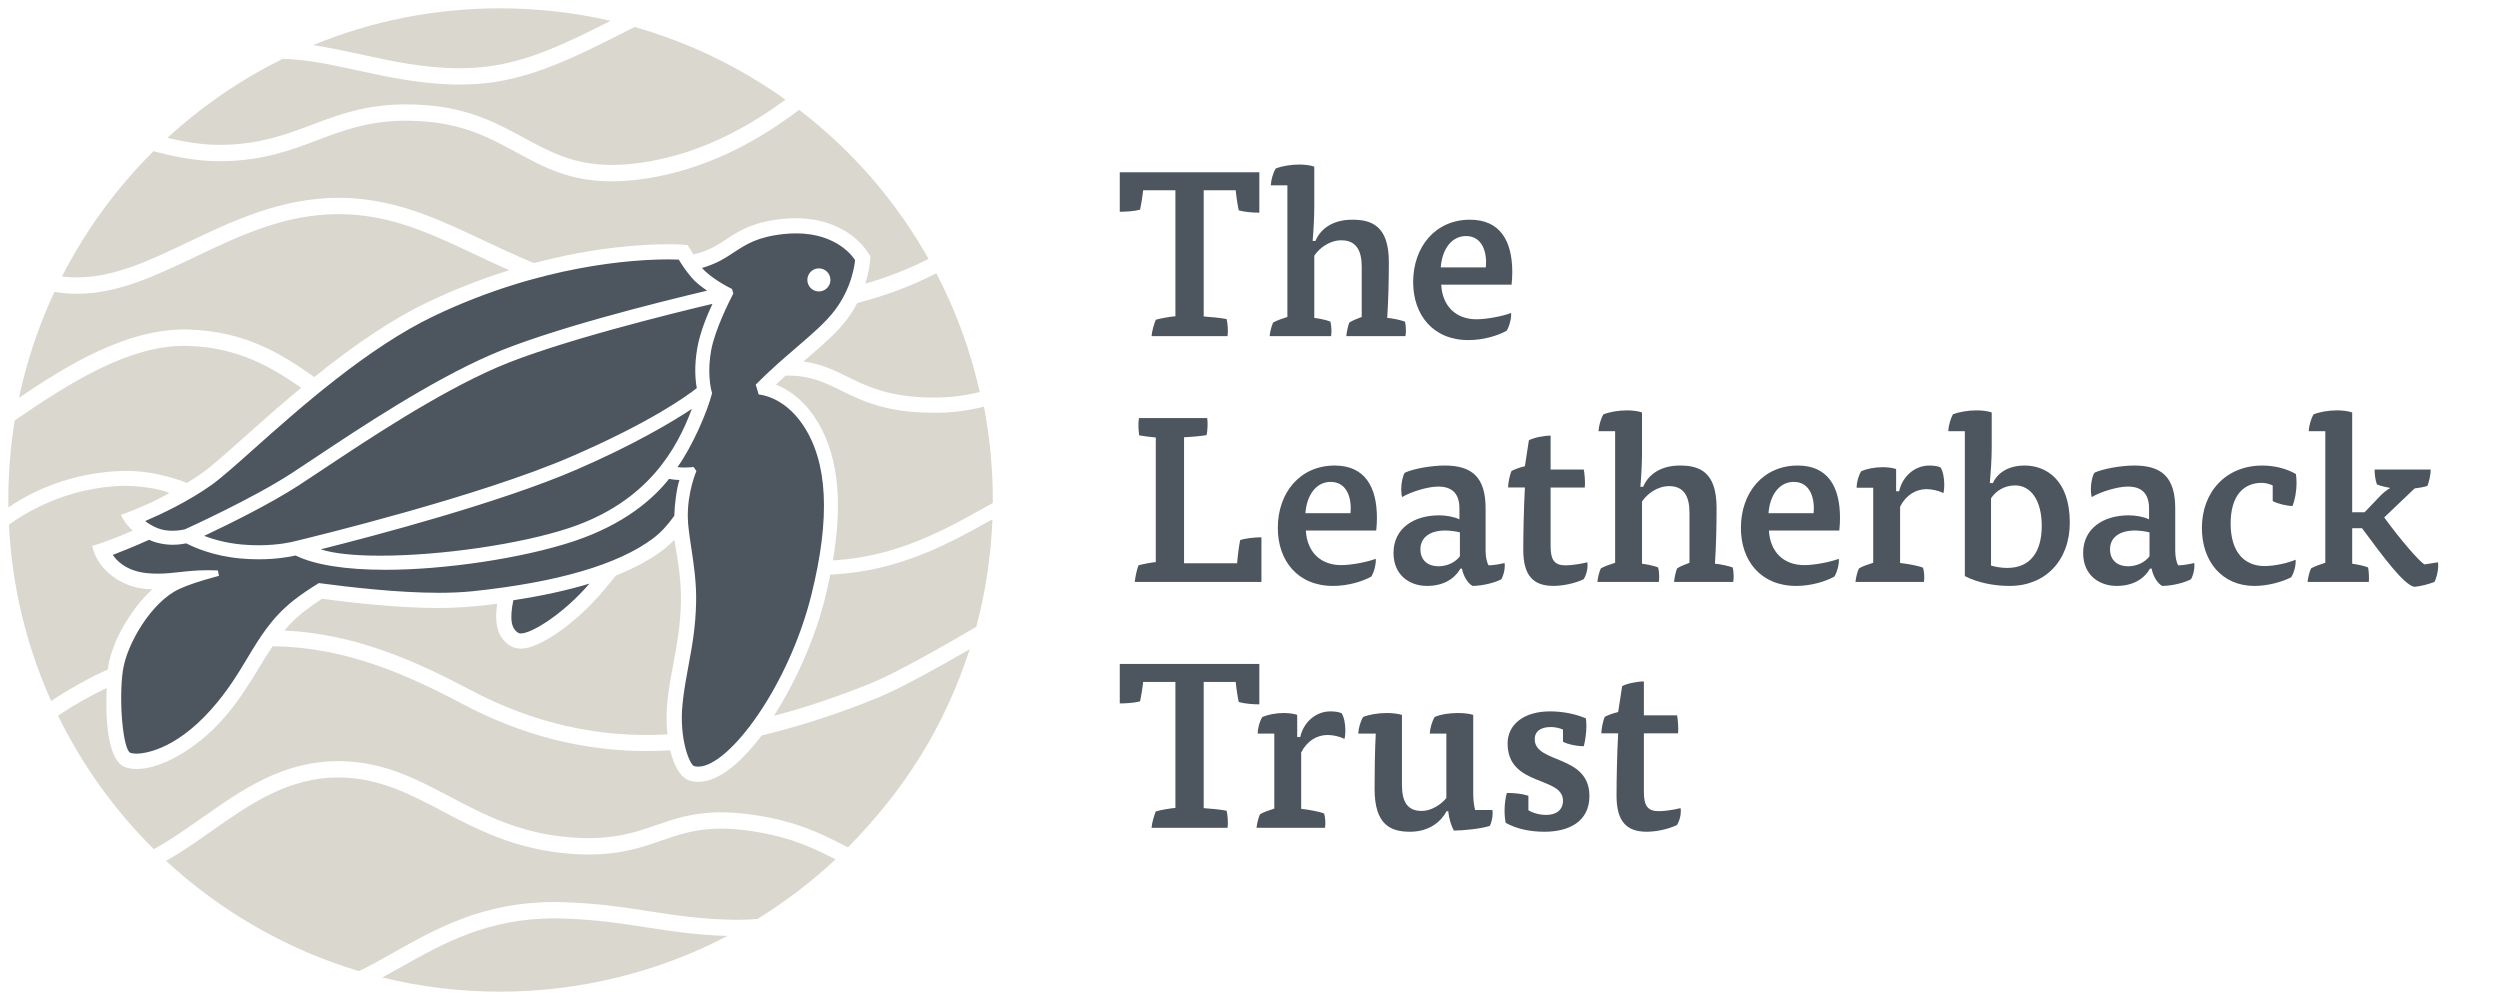 <!DOCTYPE svg PUBLIC "-//W3C//DTD SVG 1.1//EN" "http://www.w3.org/Graphics/SVG/1.1/DTD/svg11.dtd"><svg xmlns="http://www.w3.org/2000/svg" width="300" height="120" viewBox="-1 -1 300 120" overflow="visible" enable-background="new -1 -1 300 120"><path fill="#4D555E" d="M143.445 36.977c.87.056 1.991.168 2.748.309.14.477.197 1.599.112 2.047h-9.116c.029-.562.308-1.487.504-1.963.562-.168 1.684-.365 2.357-.421v-15.119h-3.872c-.056.617-.252 1.795-.365 2.328-.701.197-1.711.253-2.44.253v-4.741h16.747v4.854c-.787 0-1.768-.084-2.469-.281-.14-.617-.309-1.739-.365-2.412h-3.842v15.146zM156.713 37.146c.617.084 1.487.252 1.936.449.112.393.167 1.262.084 1.739h-7.377c.056-.533.224-1.234.421-1.627.42-.252 1.178-.504 1.71-.673v-15.793h-1.991c.028-.645.281-1.515.589-2.02.701-.28 1.796-.477 2.833-.477.589 0 1.347.084 1.795.253v4.852c0 1.234-.084 2.75-.196 4.067h.336c.562-1.374 1.992-2.552 4.405-2.552 2.299 0 4.404.701 4.404 5.077 0 2.216-.057 4.573-.197 6.705.673.056 1.571.252 2.132.449.084.365.112.729.112 1.094 0 .252-.028.477-.057.646h-7.097c.057-.533.196-1.234.365-1.627.365-.252 1.039-.504 1.487-.673v-6.031c0-1.908-.645-3.169-2.44-3.169-1.43 0-2.664.953-3.253 1.851v7.46zM171.946 33.163c.14 2.608 1.794 4.151 4.235 4.151 1.235 0 3.113-.365 4.151-.757.057.589-.196 1.599-.532 2.132-1.01.561-2.721 1.122-4.601 1.122-4.207 0-6.62-3.001-6.62-6.957 0-4.264 2.693-7.489 6.816-7.489 3.59 0 5.078 2.497 5.078 6.283 0 .477-.029 1.01-.084 1.515h-8.443zm5.357-2.077c.169-1.711-.365-3.759-2.384-3.759-1.71 0-2.86 1.543-3.029 3.759h5.413zM137.694 51.498c-.618-.056-1.515-.168-1.992-.252-.084-.589-.14-1.458-.028-2.077h8.19c.084.45.057 1.572-.084 2.048-.673.112-1.907.225-2.693.252v15.119h6.368c.057-.813.224-2.132.365-2.777.616-.224 1.851-.336 2.552-.336v5.357h-15.203c.057-.562.253-1.515.449-1.992.477-.14 1.515-.337 2.076-.393v-14.949zM155.703 62.663c.141 2.608 1.796 4.151 4.236 4.151 1.234 0 3.113-.365 4.152-.757.055.589-.196 1.599-.534 2.132-1.009.561-2.721 1.122-4.6 1.122-4.208 0-6.62-3.001-6.62-6.957 0-4.264 2.693-7.489 6.816-7.489 3.591 0 5.077 2.497 5.077 6.283 0 .477-.028 1.01-.084 1.515h-8.443zm5.357-2.077c.169-1.711-.363-3.759-2.383-3.759-1.711 0-2.862 1.543-3.029 3.759h5.412zM174.245 67.234c-.757 1.318-2.132 2.076-4.011 2.076-2.047 0-4.012-1.262-4.012-3.955 0-3.001 2.497-4.516 5.47-4.516.841 0 1.767.168 2.44.477v-1.291c0-1.794-.87-2.637-2.554-2.637-1.262 0-3.31.646-4.319 1.262-.084-.224-.112-.645-.112-.954 0-.728.169-1.542.42-1.963.981-.477 3.198-.87 4.797-.87 3.281 0 4.908 1.403 4.908 5.133v5.077c0 .73.141 1.431.365 1.768.477 0 1.375-.14 1.908-.28.027.14.027.28.027.364 0 .534-.168 1.123-.393 1.571-.673.393-2.244.813-3.479.813-.589-.336-1.094-1.178-1.262-2.076h-.193zm-.056-4.347c-.505-.141-1.291-.225-1.767-.225-1.907 0-2.973.898-2.973 2.244 0 1.43 1.009 2.048 2.159 2.048 1.094 0 2.076-.505 2.581-1.207v-2.86zM182.465 51.835c.561-.309 1.795-.562 2.608-.562v4.067h3.983c.084.42.197 1.542.113 2.16h-4.096v7.013c0 1.683.449 2.328 1.795 2.328.757 0 1.794-.168 2.609-.365.028.14.028.365.028.421 0 .504-.168 1.122-.449 1.599-1.095.533-2.553.813-3.646.813-2.413 0-3.618-1.234-3.618-4.32 0-1.739.056-4.937.196-7.489h-2.02c0-.505.196-1.515.42-1.991.45-.225 1.094-.449 1.6-.561l.477-3.113zM196.042 66.646c.618.084 1.487.252 1.936.449.112.393.168 1.262.084 1.739h-7.377c.057-.533.224-1.234.42-1.627.422-.252 1.178-.504 1.711-.673v-15.793h-1.992c.029-.645.281-1.515.59-2.02.701-.28 1.794-.477 2.833-.477.589 0 1.347.084 1.795.253v4.852c0 1.234-.084 2.75-.196 4.067h.337c.561-1.374 1.991-2.552 4.403-2.552 2.301 0 4.404.701 4.404 5.077 0 2.216-.056 4.573-.196 6.705.673.056 1.572.252 2.132.449.084.365.113.729.113 1.094 0 .252-.029.477-.057.646h-7.096c.056-.533.196-1.234.365-1.627.364-.252 1.037-.504 1.486-.673v-6.031c0-1.908-.645-3.169-2.44-3.169-1.431 0-2.665.953-3.254 1.851v7.46zM211.273 62.663c.141 2.608 1.796 4.151 4.236 4.151 1.234 0 3.113-.365 4.151-.757.056.589-.196 1.599-.533 2.132-1.009.561-2.721 1.122-4.6 1.122-4.207 0-6.619-3.001-6.619-6.957 0-4.264 2.692-7.489 6.816-7.489 3.59 0 5.076 2.497 5.076 6.283 0 .477-.027 1.01-.084 1.515h-8.443zm5.359-2.077c.168-1.711-.365-3.759-2.384-3.759-1.711 0-2.861 1.543-3.029 3.759h5.413zM226.899 57.95c.337-1.627 1.739-3.085 3.618-3.085.422 0 1.011.056 1.347.224.28.421.449 1.234.449 2.077 0 .364-.028.729-.112 1.009-.562-.309-1.403-.478-2.02-.478-1.262 0-2.468.702-3.17 2.104v6.76c.814.084 2.132.309 2.75.561.14.393.196 1.234.112 1.711h-8.219c.057-.533.224-1.234.42-1.627.422-.252 1.179-.504 1.711-.673v-9.004h-1.991c0-.617.224-1.486.56-1.991.646-.281 1.627-.477 2.581-.477.562 0 1.206.084 1.599.224v2.665h.365zM234.781 50.741h-1.991c.028-.645.281-1.515.56-2.02.703-.28 1.796-.477 2.834-.477.616 0 1.374.084 1.822.253v4.15c0 1.403-.112 3.03-.224 4.321h.365c.477-1.095 1.711-2.104 3.814-2.104 2.553 0 5.414 1.711 5.414 6.844 0 4.572-2.945 7.602-7.209 7.602-1.879 0-3.786-.365-5.386-1.178v-17.391zm3.143 16.129c.561.168 1.29.281 1.936.281 2.861 0 4.15-2.02 4.15-5.05 0-3.114-1.346-4.853-3.198-4.853-1.317 0-2.328.701-2.888 1.543v8.079zM256.999 67.234c-.758 1.318-2.132 2.076-4.011 2.076-2.047 0-4.011-1.262-4.011-3.955 0-3.001 2.497-4.516 5.47-4.516.841 0 1.767.168 2.44.477v-1.291c0-1.794-.87-2.637-2.553-2.637-1.262 0-3.31.646-4.319 1.262-.084-.224-.112-.645-.112-.954 0-.728.169-1.542.42-1.963.982-.477 3.198-.87 4.797-.87 3.281 0 4.908 1.403 4.908 5.133v5.077c0 .73.141 1.431.365 1.768.478 0 1.375-.14 1.908-.28.028.14.028.28.028.364 0 .534-.169 1.123-.393 1.571-.673.393-2.244.813-3.479.813-.589-.336-1.094-1.178-1.263-2.076h-.195zm-.057-4.347c-.504-.141-1.29-.225-1.767-.225-1.906 0-2.972.898-2.972 2.244 0 1.43 1.009 2.048 2.159 2.048 1.094 0 2.076-.505 2.58-1.207v-2.86zM271.726 57.249c-.45-.196-.897-.308-1.319-.308-2.16 0-3.73 1.514-3.73 4.881 0 3.506 1.711 5.104 4.067 5.104 1.178 0 2.721-.336 3.73-.757.057.589-.169 1.543-.533 2.104-1.095.562-2.805 1.038-4.404 1.038-3.871 0-6.311-2.917-6.311-6.957 0-4.376 2.946-7.489 7.237-7.489 1.57 0 2.944.393 4.039 1.01.057.28.084.786.084 1.122 0 .925-.197 1.991-.478 2.721-.701 0-1.822-.28-2.383-.589v-1.88zM281.264 66.646c.617.084 1.43.252 1.907.449.084.393.141 1.262.084 1.739h-7.348c.055-.533.224-1.234.42-1.627.421-.252 1.178-.504 1.71-.673v-15.793h-1.991c.027-.645.28-1.515.588-2.02.701-.28 1.767-.477 2.833-.477.589 0 1.347.084 1.796.253v11.977h1.486l1.851-1.936c.253-.28.842-.786 1.235-.981-.449-.084-1.235-.253-1.6-.421-.196-.506-.281-1.207-.281-1.795h6.733c0 .589-.196 1.458-.393 1.963-.337.141-1.122.253-1.542.309l-3.646 3.478c1.991 2.749 4.264 5.33 4.824 5.638l1.627-.252c.028.168.028.393.028.448 0 .534-.197 1.431-.449 1.908-.672.252-1.542.504-2.412.588-1.262-.224-3.815-3.702-6.283-7.04h-1.178v4.265zM143.445 95.977c.87.056 1.991.168 2.748.309.14.477.197 1.599.112 2.047h-9.116c.029-.562.308-1.487.504-1.963.562-.168 1.684-.365 2.357-.421v-15.119h-3.872c-.056.617-.252 1.795-.365 2.328-.701.197-1.711.253-2.44.253v-4.741h16.747v4.854c-.787 0-1.768-.084-2.469-.28-.14-.618-.309-1.739-.365-2.413h-3.842v15.146zM155.03 87.45c.337-1.627 1.739-3.085 3.618-3.085.421 0 1.01.056 1.346.224.281.421.45 1.234.45 2.077 0 .364-.028.729-.112 1.009-.562-.309-1.404-.478-2.02-.478-1.262 0-2.468.702-3.17 2.104v6.76c.814.084 2.132.309 2.749.561.14.393.197 1.234.112 1.711h-8.219c.057-.533.224-1.234.42-1.627.421-.252 1.179-.504 1.711-.673v-9.004h-1.991c0-.617.224-1.486.56-1.991.646-.281 1.627-.477 2.582-.477.561 0 1.206.084 1.598.224v2.665h.366zM172.562 87.029h-1.992c.029-.617.281-1.486.589-1.991.673-.309 1.768-.477 2.833-.477.617 0 1.346.084 1.795.224v9.396c0 .646.057 1.375.224 2.02h2.077c.028.14.028.308.028.42 0 .449-.14 1.122-.336 1.487-1.039.336-3.17.561-4.32.561-.336-.617-.589-1.487-.673-2.328h-.196c-.617 1.178-2.02 2.468-4.376 2.468-2.271 0-4.264-.757-4.264-5.133 0-2.076.028-4.487.14-6.648h-2.103c.027-.617.28-1.514.589-1.991.673-.281 1.794-.477 2.86-.477.618 0 1.347.084 1.796.224v8.359c0 1.992.589 3.169 2.383 3.169 1.15 0 2.328-.785 2.946-1.543v-7.74zM186.56 86.552c-.365-.168-.926-.309-1.458-.309-1.235 0-1.936.533-1.936 1.459 0 2.973 6.564 1.795 6.564 6.816 0 3.141-2.553 4.291-5.386 4.291-1.739 0-3.337-.336-4.656-1.066-.084-.365-.14-.925-.14-1.431 0-.785.112-1.655.28-2.159.87 0 1.795.084 2.58.336v1.739c.589.365 1.403.561 2.132.561 1.234 0 2.02-.616 2.02-1.71 0-2.973-6.648-1.655-6.648-6.872 0-2.272 1.964-3.843 5.078-3.843 1.402 0 2.945.253 4.319.842.029.224.057.617.057.925 0 .814-.141 1.768-.309 2.413-.898 0-1.907-.225-2.497-.533v-1.459zM193.658 81.335c.561-.309 1.794-.562 2.608-.562v4.067h3.983c.084.42.196 1.542.112 2.16h-4.095v7.013c0 1.683.448 2.328 1.795 2.328.757 0 1.796-.168 2.608-.365.028.14.028.365.028.421 0 .504-.167 1.122-.448 1.599-1.093.533-2.553.813-3.646.813-2.413 0-3.619-1.234-3.619-4.32 0-1.739.056-4.937.196-7.489h-2.02c0-.505.196-1.515.42-1.991.449-.225 1.095-.449 1.599-.561l.479-3.113zM19.685 62.69c-.66 0-1.254-.103-1.764-.306-.544-.216-1.049-.504-1.5-.858 1.83-.781 5.106-2.308 7.928-4.306 1.156-.82 2.879-2.356 5.062-4.302 5.455-4.861 13.695-12.207 21.735-16.031 12.829-6.1 23.919-6.759 28.092-6.759.525 0 .933.011 1.211.022.282.468.827 1.319 1.556 2.172.41.48 1.031 1.003 1.847 1.557-5.692 1.346-18.913 4.632-25.917 7.679-7.32 3.185-15.656 8.729-21.172 12.398l-.116.077c-1.033.687-1.953 1.299-2.731 1.804-4.641 3.01-12.402 6.533-12.73 6.682-.144.035-.753.171-1.501.171zM30.032 64.432c-.664 0-1.34-.03-2.01-.091-1.9-.17-3.47-.634-4.528-1.033 2.871-1.353 7.89-3.818 11.339-6.055.812-.527 1.778-1.169 2.863-1.892 5.477-3.642 13.734-9.135 20.911-12.255 7.031-3.06 21.247-6.546 25.889-7.644-.666 1.414-1.477 3.395-1.812 5.251-.414 2.287-.228 4-.067 4.862-1.205.951-5.586 4.118-15.125 8.242-11.036 4.771-30.919 9.605-33.149 10.14-.224.059-1.873.475-4.311.475zM44.635 65.682c-3.172 0-5.625-.263-7.143-.765 6.495-1.631 21.527-5.6 30.669-9.553 6.995-3.025 11.579-5.788 13.859-7.296-1.763 4.73-5.249 11.16-14.757 14.304-5.802 1.918-15.317 3.31-22.627 3.31h-.001zM37.26 68.971c-1.032.635-2.116 1.35-3.046 2.088-2.625 2.084-4.024 4.41-5.505 6.871-1.194 1.987-2.43 4.041-4.427 6.271-4.465 4.985-8.207 5.238-8.913 5.238-.296 0-.552-.035-.722-.098-.876-.324-1.419-6.2-.908-9.825.47-3.328 3.522-8.344 6.753-9.825 1.385-.636 2.797-1.032 4.164-1.417l.621-.175-.134-.648s-.811-.025-1.134-.025c-1.41 0-2.474.118-3.504.23-.86.094-1.672.183-2.573.183-.403 0-.797-.017-1.204-.054-2.756-.242-3.9-1.74-4.188-2.199.51-.185 2.778-1.089 4.361-1.815.69.373 1.908.602 2.784.602.728 0 1.342-.101 1.67-.168.892.465 3.224 1.517 6.516 1.813.719.064 1.446.098 2.161.098 2.215 0 3.809-.31 4.438-.457 2.273 1.125 6 1.717 10.785 1.717 7.208 0 16.476-1.401 22.539-3.407 6.216-2.055 9.675-5.201 11.491-7.504.196.038.701.124 1.248.132-.334.97-.588 2.958-.618 4.297-.825 1.162-1.661 2.052-2.558 2.723-4.189 3.132-11.462 5.262-21.62 6.328-1.2.126-2.575.19-4.087.19-4.897.002-10.558-.663-14.39-1.164zM61.502 75.015c-.106 0-.191-.016-.254-.048-.908-.476-1.109-1.691-.647-3.938 3.405-.516 6.476-1.188 9.137-1.998-3.156 3.666-6.942 5.984-8.236 5.984zM94.596 40.674c1.879-1.612 3.501-3.004 4.607-4.473 2.081-2.762 2.374-5.622 2.404-5.995-.215-.345-2.154-3.202-7.074-3.202-.476 0-.973.027-1.475.08-3.148.331-4.519 1.234-5.971 2.189-1.035.68-2.102 1.383-3.854 1.882 1.084 1.213 3.023 2.233 3.612 2.526l.156.533c-.508.976-2.2 4.351-2.658 6.799-.473 2.533-.092 4.547.096 5.11l.013.039-.01.039c-.592 2.318-2.379 6.37-4.141 8.853.246.032.539.048.869.048.539 0 1.062-.058 1.062-.058l.337.479s-1.075 2.449-1.035 5.506c.012 1.023.196 2.24.409 3.648.298 1.971.636 4.203.59 6.547-.059 3.041-.49 5.358-.906 7.598-.267 1.434-.542 2.918-.717 4.579-.448 4.248.852 7.398 1.401 7.538.148.038.305.057.469.057h.001c3.721 0 10.859-9.688 13.574-20.576 2.32-9.301 1.988-15.987-1.014-20.443-2.336-3.467-5.269-3.635-5.299-3.636l-.356-1.184c1.719-1.746 3.415-3.2 4.91-4.483zm2.671-9.469c.765 0 1.385.619 1.385 1.385 0 .764-.62 1.385-1.385 1.385s-1.385-.621-1.385-1.385c0-.766.619-1.385 1.385-1.385z"/><path fill="#DAD7CF" d="M72.444 18.796c-4.577 0-7.483-1.579-10.561-3.25-3.171-1.725-6.448-3.506-11.72-3.923-.823-.066-1.637-.099-2.418-.099-4.848 0-8.141 1.247-11.324 2.451-3.034 1.146-6.161 2.329-10.694 2.406l-.347.003c-2.346 0-4.548-.427-6.286-.841 4.146-3.808 8.794-6.995 13.825-9.478 2.802.041 5.786.69 8.942 1.375 3.676.8 7.837 1.705 12.253 1.705 1.062 0 2.115-.053 3.127-.158 5.72-.591 11.151-3.335 15.942-5.755l.139-.07c.618-.312 1.229-.621 1.836-.922 6.493 1.845 12.576 4.776 18.092 8.715-6.047 4.492-12.293 7.091-18.569 7.724-.769.077-1.521.117-2.237.117zM111.131 46.709c-5.36 0-8.047-1.322-10.416-2.489-1.548-.763-3.14-1.549-5.303-1.842l.37-.318c1.962-1.685 3.652-3.135 4.877-4.762.438-.581.845-1.234 1.213-1.939 3.403-.871 6.594-2.071 9.491-3.57 2.347 4.507 4.097 9.298 5.207 14.248-1.798.451-3.579.672-5.439.672zM103.457 29.774c-1.669-2.87-4.965-4.589-8.967-4.589-.529 0-1.075.029-1.623.087-3.588.378-5.28 1.496-6.774 2.483-1.002.663-2.036 1.346-3.878 1.784-.298-.466-.701-1.132-.701-1.132s-1.134-.1-2.276-.1c-2.849 0-8.727.295-16.155 2.265-2.227-.918-4.318-1.904-6.166-2.775-4.858-2.291-9.447-4.454-14.962-4.956-.761-.068-1.536-.104-2.302-.104-6.919 0-12.824 2.816-18.034 5.3-4.591 2.188-8.929 4.255-13.37 4.255-.318 0-.639-.011-.958-.032-.283-.02-.566-.047-.854-.083 2.843-5.559 6.535-10.612 10.979-15.029 2.423.627 5.061 1.198 7.958 1.198l.386-.003c4.875-.084 8.166-1.328 11.349-2.532 3.166-1.197 6.152-2.327 10.608-2.327.735 0 1.506.031 2.29.093 4.856.385 7.946 2.066 10.937 3.691 3.311 1.797 6.431 3.493 11.454 3.493.794 0 1.629-.044 2.48-.13 4.509-.454 9.029-1.87 13.433-4.207 2.218-1.178 4.432-2.607 6.585-4.249 6.37 4.891 11.594 10.907 15.531 17.889-2.32 1.191-4.87 2.192-7.594 2.98.334-1.055.56-2.138.624-3.27zM54.071 7.188c-4.147 0-8.034-.845-11.792-1.663-1.89-.412-3.833-.834-5.714-1.109 7.118-2.931 14.66-4.416 22.435-4.416 4.479 0 8.94.504 13.269 1.499-4.857 2.454-9.881 4.986-15.229 5.54-.965.099-1.965.149-2.969.149zM1.279 46.729c.927-4.38 2.357-8.649 4.253-12.704.542.089 1.087.152 1.625.188.372.026.745.039 1.108.039 4.867 0 9.396-2.158 14.191-4.443 5.28-2.516 10.731-5.114 17.153-5.114.72 0 1.45.034 2.17.098 5.165.469 9.396 2.463 14.295 4.773 1.408.664 2.698 1.269 4.036 1.863-3.322 1.034-6.598 2.316-9.748 3.814-4.046 1.924-8.512 4.87-13.644 9.001-4.091-2.884-8.342-5.466-14.998-5.696l-.597-.011c-6.969 0-13.868 4.159-19.844 8.192zM21.429 56.954c.669-.407 1.292-.815 1.866-1.222 1.068-.755 2.76-2.263 4.922-4.191 1.94-1.729 4.339-3.866 6.924-6.01-3.532-2.458-7.513-4.818-13.487-5.023l-.527-.01c-6.73 0-13.745 4.411-20.358 8.95-.511 3.138-.821 6.526-.762 10.456 3.702-2.597 8.734-4.292 13.867-4.395 4.015-.081 7.555 1.445 7.555 1.445zM42.074 115.536c-8.555-2.559-16.546-7.126-23.139-13.226 1.901-1.085 3.7-2.35 5.444-3.576 4.502-3.166 9.157-6.438 15.197-6.438l.167.001c4.751.046 8.427 1.98 12.317 4.028 4.17 2.195 8.897 4.685 15.61 5.143.688.047 1.364.07 2.006.07 3.884 0 6.334-.849 8.705-1.67 2.135-.739 4.143-1.436 7.154-1.436 1.179 0 2.423.106 3.807.32 4.725.737 7.332 2.059 9.854 3.337l.067.034c-2.876 2.687-6.025 5.089-9.366 7.148-.816.071-1.588.105-2.358.105l-.336-.002c-4.078-.059-7.114-.53-10.329-1.029-3.073-.476-6.222-.964-10.352-1.086-.349-.01-.693-.016-1.033-.016-8.492 0-14.167 3.195-19.172 6.014-1.475.831-2.86 1.612-4.243 2.279zM59 118c-4.776 0-9.523-.572-14.124-1.702.832-.448 1.657-.912 2.401-1.332 4.796-2.701 10.233-5.764 18.238-5.764.312 0 .628.005.949.015 4.02.12 7.115.6 10.107 1.064 2.93.453 5.94.919 9.729 1.032-8.373 4.379-17.789 6.687-27.3 6.687zM98.952 66.243c1.264-7.489.54-13.12-2.213-17.209-1.541-2.286-3.333-3.373-4.634-3.888.392-.371.779-.724 1.162-1.069l.049-.003.264-.002c2.708 0 4.382.825 6.321 1.78 2.556 1.259 5.443 2.682 11.23 2.682 2.045 0 3.992-.242 5.945-.739.704 3.673 1.061 7.442 1.061 11.207l-.002.358-.707.396c-5.027 2.813-10.723 6.003-18.294 6.483l-.182.004zM116.16 74.206c-4.163 2.482-9.83 5.621-12.314 6.644-4.004 1.648-8.043 3.013-11.983 4.056 2.692-4.193 4.958-9.384 6.128-14.078.233-.937.446-1.883.647-2.887l.08-.002.522-.018c7.87-.5 13.708-3.729 18.853-6.607-.17 4.381-.822 8.704-1.933 12.892zM79.103 87.124c-8.137.474-16.086-1.315-23.677-5.338-6.666-3.533-13.929-6.747-22.302-7.122.651-.773 1.375-1.503 2.223-2.176.726-.576 1.492-1.125 2.28-1.632 3.716.479 9.17 1.104 14.024 1.104 1.657 0 4.442-.137 7.018-.519-.413 2.595.17 4.325 1.736 5.143.331.169.699.254 1.097.254 2.28 0 6.739-3.14 9.941-6.999l1.477-1.781c2.195-.875 4.055-1.877 5.528-2.979.514-.384 1-.815 1.474-1.31l.061.354c.364 2.126.777 4.534.729 7.065-.056 2.887-.455 5.025-.874 7.291-.531 2.869-1.097 5.63-.735 8.645zM5.144 83.117c1.825-1.254 5.038-3.038 6.783-3.767.382-3.147 2.697-7.204 5.356-9.641l-.073.001c-3.432 0-6.525-2.254-7.143-5.2 1.99-.588 4.019-1.468 4.86-1.842-.364-.313-1.035-1.027-1.408-1.887 1.795-.614 4.488-1.815 5.804-2.63-.887-.437-3.686-.909-5.712-.845-4.208.134-9.102 1.483-13.539 4.654.364 7.353 2.065 14.463 5.059 21.142M79.424 89.026c.461 1.923 1.287 3.387 2.44 3.679.295.075.604.112.917.112 2.803 0 5.647-2.951 7.619-5.562 4.635-1.113 9.431-2.677 14.177-4.63 2.271-.936 6.867-3.438 10.798-5.727-3.041 9.265-7.706 16.765-14.619 23.783l-.669-.336c-2.666-1.352-5.413-2.746-10.444-3.528-1.475-.229-2.814-.341-4.099-.341-3.365 0-5.619.783-7.8 1.54-2.22.77-4.51 1.562-8.096 1.562-.591 0-1.211-.022-1.844-.064-6.301-.431-10.637-2.714-14.83-4.921-4.112-2.164-7.989-4.204-13.214-4.255h-.187c-6.658 0-11.57 3.454-16.321 6.794-1.981 1.394-3.839 2.697-5.792 3.769-4.72-4.681-8.589-10.075-11.497-16.021 1.645-1.122 3.633-2.26 5.841-3.329-.182 4.133.191 8.758 2.212 9.504.407.15.877.226 1.397.226 2.929 0 7.134-2.411 10.225-5.863.848-.947 1.626-1.944 2.437-3.125l1.091-1.668c.314-.5.614-.995.91-1.48.539-.886 1.067-1.754 1.633-2.591 8.567.06 16.009 3.324 22.816 6.932 7.077 3.751 14.458 5.638 22.016 5.638.959 0 1.92-.029 2.884-.09"/></svg>